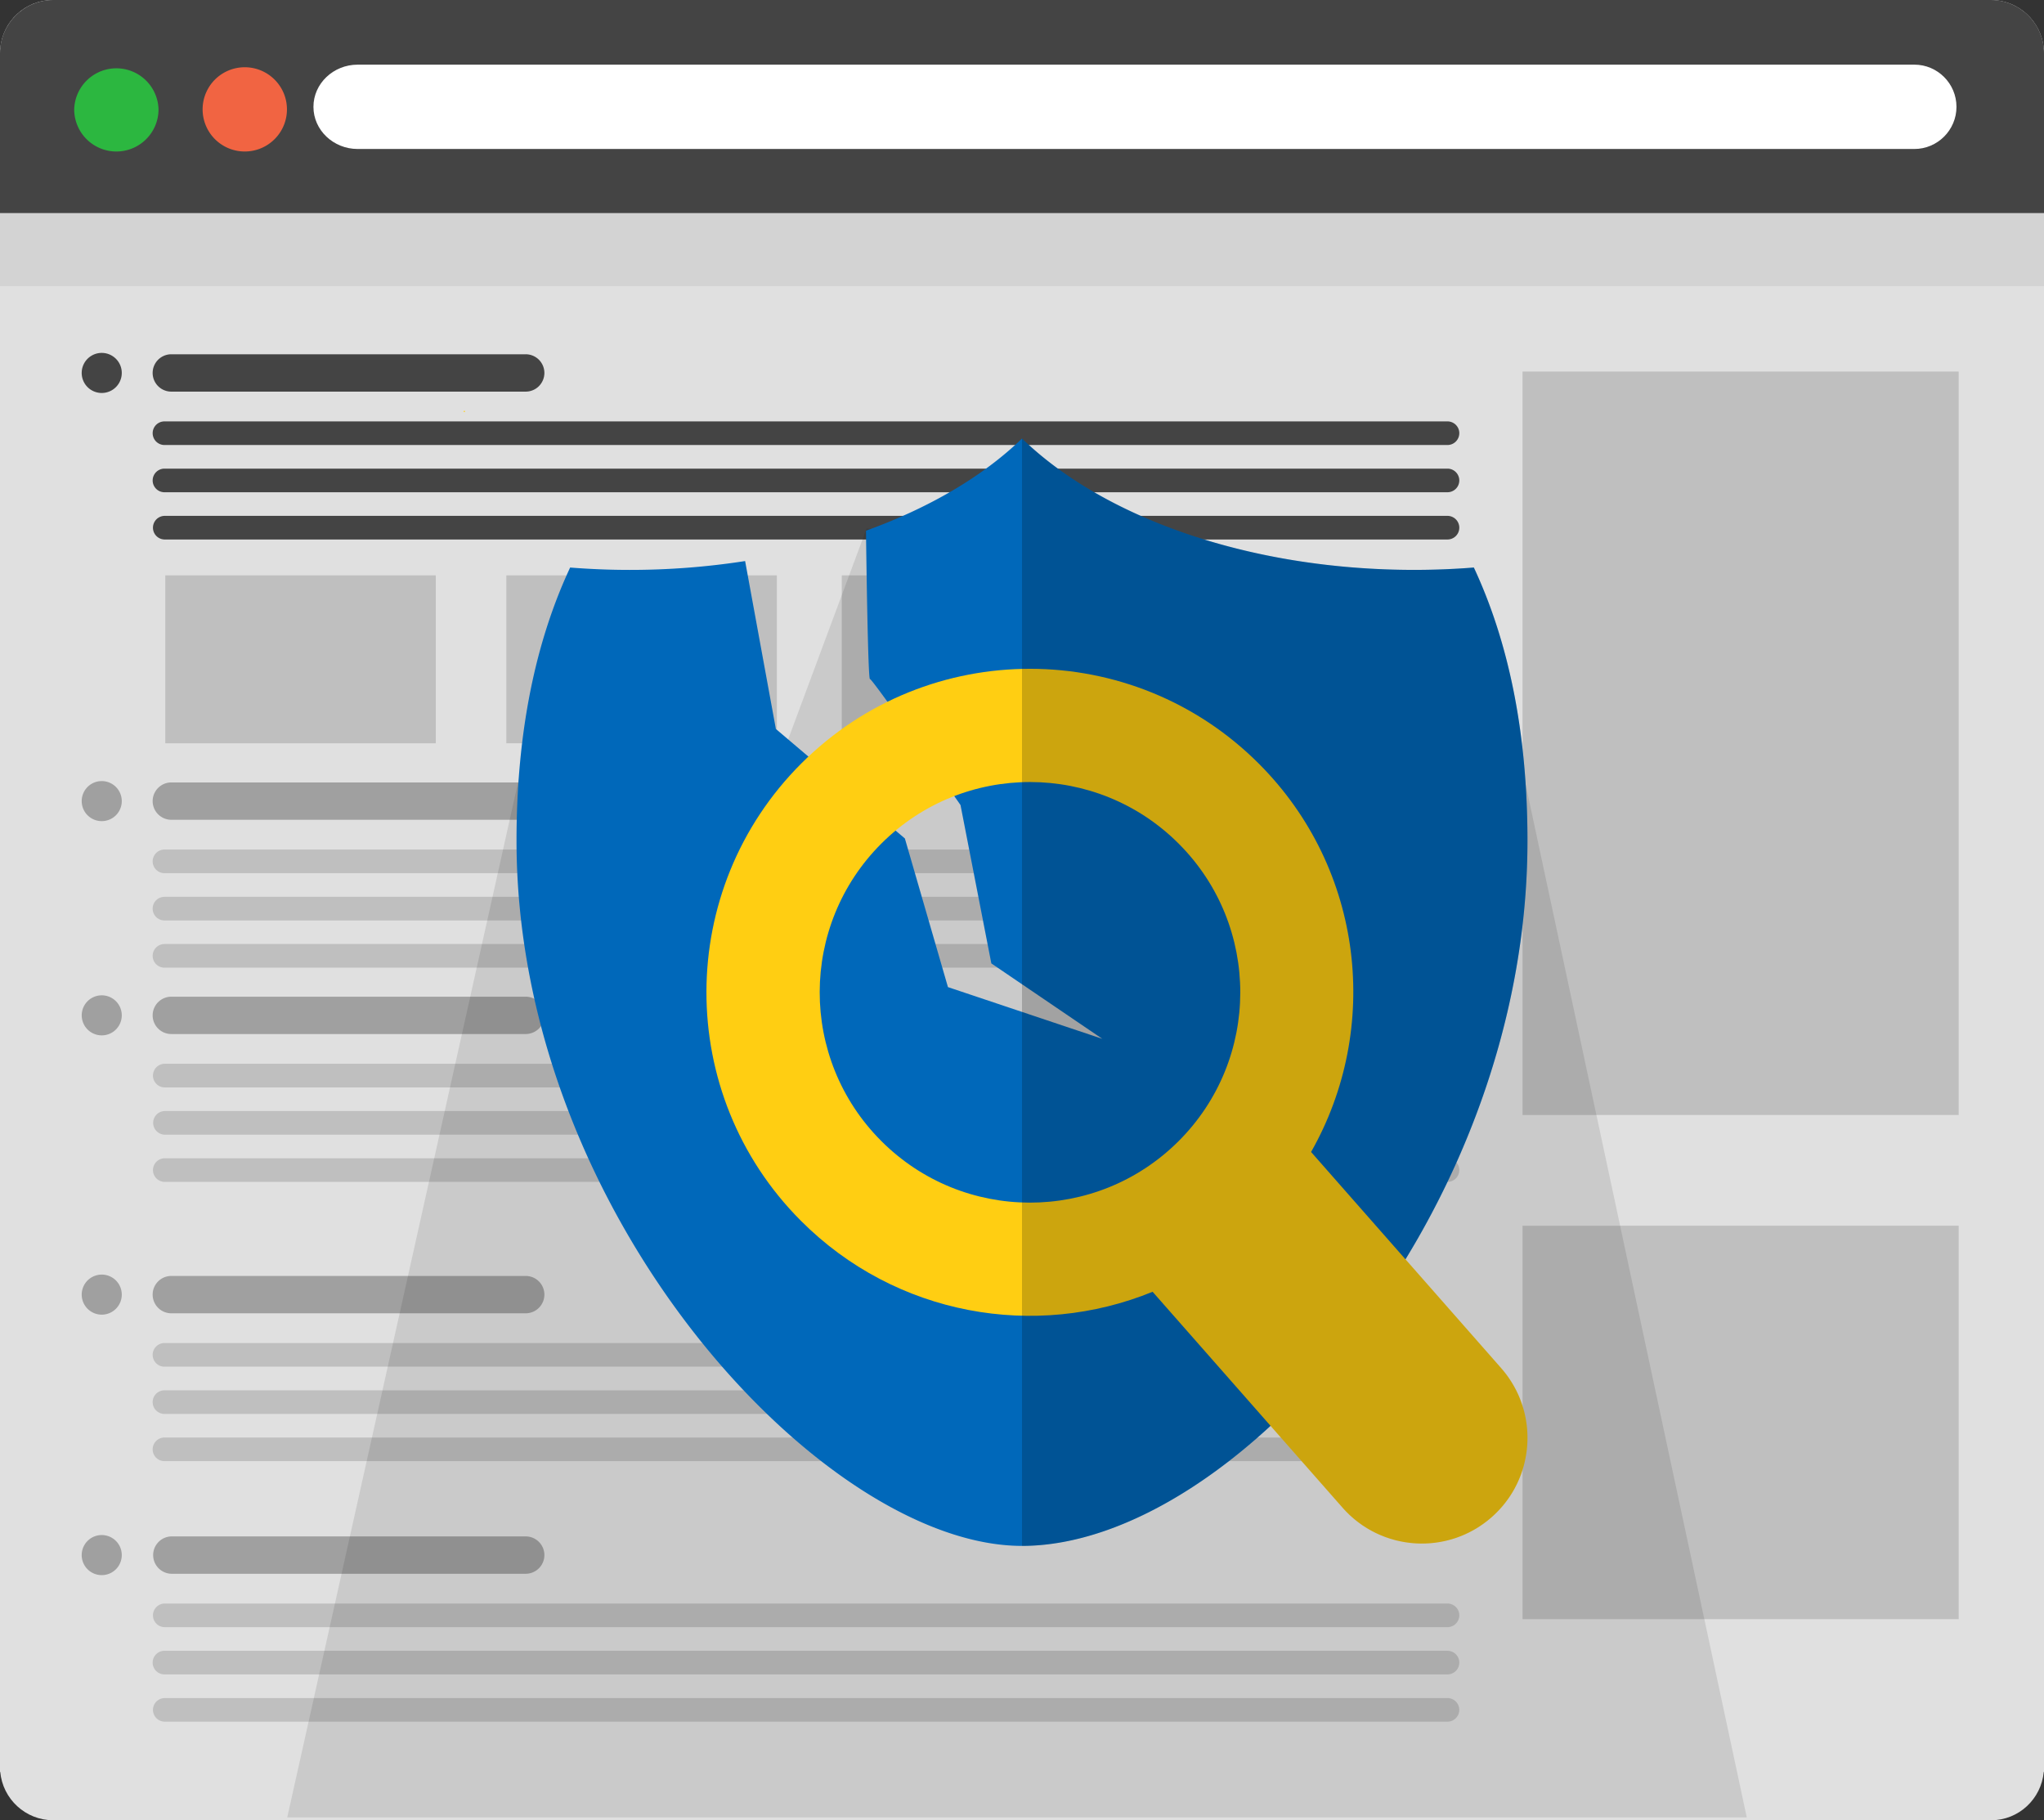 <svg xmlns="http://www.w3.org/2000/svg" width="279.172" height="248.607" viewBox="0 0 279.172 248.607"><rect x="0" y="0" width="279.172" height="248.607" fill="#333333" stroke="none"/><path fill="#E0E0E0" d="M279.137 6.603c-.34-3.7-3.446-6.603-7.232-6.603H7.216C3.456 0 .37 2.902.033 6.603H0V242.005h.033c.34 3.7 3.448 6.603 7.232 6.603H271.956c3.76 0 6.845-2.902 7.182-6.603h.034V6.604h-.035z"/><path fill="#D3D3D3" d="M174.613 28.48H0v10.593h279.173V28.48z"/><path fill="#444" d="M271.905 0H7.266C3.254 0 0 3.26 0 7.276V29.1h279.174V7.275C279.17 3.26 275.917 0 271.903 0z"/><path fill="#2CB740" d="M21.65 14.938c0 3.18-2.58 5.753-5.755 5.753a5.756 5.756 0 0 1-5.76-5.752 5.76 5.76 0 0 1 11.516 0z"/><path fill="#F16442" d="M39.192 14.938c0 3.18-2.583 5.753-5.765 5.753a5.753 5.753 0 0 1 0-11.506c3.182 0 5.765 2.58 5.765 5.754z"/><path fill="#FFF" d="M261.465 8.83H48.852c-3.318 0-6.042 2.577-6.042 5.764 0 3.175 2.724 5.754 6.042 5.754H261.464c3.16 0 5.753-2.58 5.753-5.754 0-3.187-2.593-5.765-5.752-5.765z"/><path fill="#FCD22E" d="M63.417 56.11c-.063 0-.12.036-.12.074 0 .046.057.085.12.085.07 0 .12-.04.12-.086 0-.038-.05-.075-.12-.075z"/><path fill="#444" d="M199.312 72.074c0 .89-.724 1.61-1.617 1.61H22.465a1.614 1.614 0 0 1 0-3.227h175.23c.894 0 1.618.724 1.618 1.617zM199.312 65.618c0 .895-.724 1.613-1.617 1.613H22.465a1.61 1.61 0 0 1-1.614-1.612c0-.886.723-1.614 1.614-1.614h175.23a1.62 1.62 0 0 1 1.618 1.614zM199.312 59.167c0 .886-.724 1.613-1.617 1.613H22.465a1.616 1.616 0 0 1-1.614-1.613c0-.893.723-1.613 1.614-1.613h175.23c.894 0 1.618.72 1.618 1.613zM74.353 50.938a2.555 2.555 0 0 1-2.556 2.55H23.4a2.55 2.55 0 0 1 0-5.102h48.396a2.552 2.552 0 0 1 2.557 2.552zM16.632 50.938a2.737 2.737 0 1 1-5.474-.004 2.737 2.737 0 0 1 5.474.004z"/><path fill="#BFBFBF" d="M199.312 130.552c0 .89-.724 1.612-1.617 1.612H22.465a1.615 1.615 0 0 1 0-3.23h175.23c.894 0 1.618.725 1.618 1.618zM199.312 124.096c0 .895-.724 1.62-1.617 1.62H22.465a1.616 1.616 0 0 1-1.614-1.62 1.61 1.61 0 0 1 1.614-1.607h175.23c.894-.002 1.618.718 1.618 1.606zM199.312 117.648c0 .883-.724 1.61-1.617 1.61H22.465a1.613 1.613 0 0 1 0-3.226h175.23c.894 0 1.618.722 1.618 1.616z"/><path fill="#A0A0A0" d="M74.353 109.42c0 1.4-1.144 2.547-2.556 2.547H23.4a2.554 2.554 0 0 1-2.55-2.548 2.553 2.553 0 0 1 2.55-2.555h48.396a2.555 2.555 0 0 1 2.557 2.554zM16.632 109.412a2.733 2.733 0 0 1-2.738 2.738 2.734 2.734 0 0 1 0-5.47 2.735 2.735 0 0 1 2.738 2.732z"/><path fill="#BFBFBF" d="M199.312 159.812a1.61 1.61 0 0 1-1.617 1.61H22.465a1.612 1.612 0 0 1 0-3.223h175.23c.894-.002 1.618.72 1.618 1.612zM199.312 153.357c0 .894-.724 1.614-1.617 1.614H22.465a1.615 1.615 0 0 1 0-3.227h175.23c.894 0 1.618.726 1.618 1.614zM199.312 146.905c0 .886-.724 1.612-1.617 1.612H22.465a1.614 1.614 0 0 1 0-3.227h175.23c.894 0 1.618.723 1.618 1.615z"/><path fill="#A0A0A0" d="M74.353 138.678a2.554 2.554 0 0 1-2.556 2.55H23.4a2.55 2.55 0 0 1 0-5.1h48.396a2.552 2.552 0 0 1 2.557 2.55zM16.632 138.678a2.735 2.735 0 1 1-5.47-.004 2.735 2.735 0 0 1 5.47.004z"/><g><path fill="#BFBFBF" d="M199.312 197.955a1.61 1.61 0 0 1-1.617 1.607H22.465a1.608 1.608 0 0 1-1.614-1.607c0-.892.723-1.62 1.614-1.62h175.23a1.62 1.62 0 0 1 1.618 1.62zM199.312 191.5c0 .89-.724 1.612-1.617 1.612H22.465c-.893 0-1.614-.72-1.614-1.613 0-.887.723-1.61 1.614-1.61h175.23c.894 0 1.618.722 1.618 1.61zM199.312 185.05c0 .885-.724 1.612-1.617 1.612H22.465a1.614 1.614 0 0 1 0-3.23h175.23c.894 0 1.618.723 1.618 1.616z"/><path fill="#A0A0A0" d="M74.353 176.82a2.557 2.557 0 0 1-2.556 2.55H23.4a2.55 2.55 0 0 1 0-5.102h48.396a2.552 2.552 0 0 1 2.557 2.55zM16.632 176.82a2.738 2.738 0 0 1-2.738 2.735 2.738 2.738 0 0 1-2.734-2.736 2.733 2.733 0 0 1 2.734-2.735 2.732 2.732 0 0 1 2.738 2.734z"/></g><path fill="#BFBFBF" d="M22.574 78.584h36.948v22.934H22.574z"/><g><path fill="#BFBFBF" d="M199.312 233.533c0 .886-.724 1.61-1.617 1.61H22.465a1.612 1.612 0 0 1 0-3.223h175.23c.894 0 1.618.72 1.618 1.613zM199.312 227.076c0 .893-.724 1.612-1.617 1.612H22.465a1.61 1.61 0 0 1-1.614-1.612c0-.887.723-1.613 1.614-1.613h175.23c.894 0 1.618.726 1.618 1.613zM199.312 220.623c0 .89-.724 1.613-1.617 1.613H22.465a1.614 1.614 0 0 1 0-3.227h175.23c.894 0 1.618.723 1.618 1.613z"/><path fill="#A0A0A0" d="M74.353 212.395a2.556 2.556 0 0 1-2.556 2.55H23.4a2.553 2.553 0 0 1 0-5.104h48.396a2.555 2.555 0 0 1 2.557 2.555zM16.632 212.395a2.735 2.735 0 1 1-5.474-.002 2.735 2.735 0 0 1 5.474 0z"/></g><path fill="#BFBFBF" d="M69.158 78.584h36.947v22.934H69.158zM114.973 78.584h36.946v22.934h-36.947zM161.555 78.584h36.948v22.934h-36.948zM207.95 50.744h59.567V152.29H207.95zM207.95 167.41h59.567v53.73H207.95z"/><path opacity=".1" d="M204.653 89.745s-66.485-16.247-86.295-17.567l-19.81 53.268-9.245 24.213C85.34 153.326 74.57 89.744 74.57 89.744L39.233 248.217h199.343L204.653 89.745z"/><g><path fill="#0068BA" d="M201.3 77.513a104.05 104.05 0 0 1-8.11.323c-22.645 0-42.487-7.172-53.603-17.942-5.32 5.15-12.647 9.465-21.31 12.586.04 3.252.27 20.34.54 20.26.304-.09 12.37 17.21 12.37 17.21l4.21 21.63 15.156 10.302-21.08-7.065-5.883-20.3-17.62-14.956-4.2-22.932a102.338 102.338 0 0 1-15.79 1.208c-2.746 0-5.453-.115-8.11-.323-4.68 10.018-7.324 22.36-7.324 37.3 0 51.195 41.98 96.324 69.04 96.324 28.97 0 69.038-45.13 69.038-96.323 0-14.94-2.646-27.283-7.324-37.3z"/><path fill="#FFCE12" d="M205.03 186.856l-25.962-29.52c9.575-16.842 7.246-38.62-7.103-53.005-17.23-17.276-45.214-17.325-62.488-.09-17.287 17.232-17.327 45.213-.09 62.49 12.97 13.008 32.03 16.246 48.037 9.698l25.94 29.485c5.262 5.988 14.38 6.57 20.36 1.31 5.987-5.262 6.57-14.382 1.305-20.367zm-84.69-31.045c-11.203-11.232-11.175-29.417.055-40.615 11.23-11.205 29.42-11.177 40.616.053 11.203 11.23 11.182 29.42-.05 40.62-11.236 11.202-29.425 11.178-40.62-.057z"/><path opacity=".2" fill="#010000" d="M191.958 171.99c9.932-16.25 16.665-36.203 16.665-57.177 0-14.94-2.646-27.283-7.323-37.3a104.05 104.05 0 0 1-8.11.322c-22.642 0-42.487-7.172-53.603-17.942v151.243c10.662 0 22.822-6.128 33.94-16.405l9.838 11.182c5.263 5.988 14.382 6.57 20.36 1.31 5.986-5.262 6.57-14.382 1.305-20.366l-13.072-14.865z"/></g></svg>